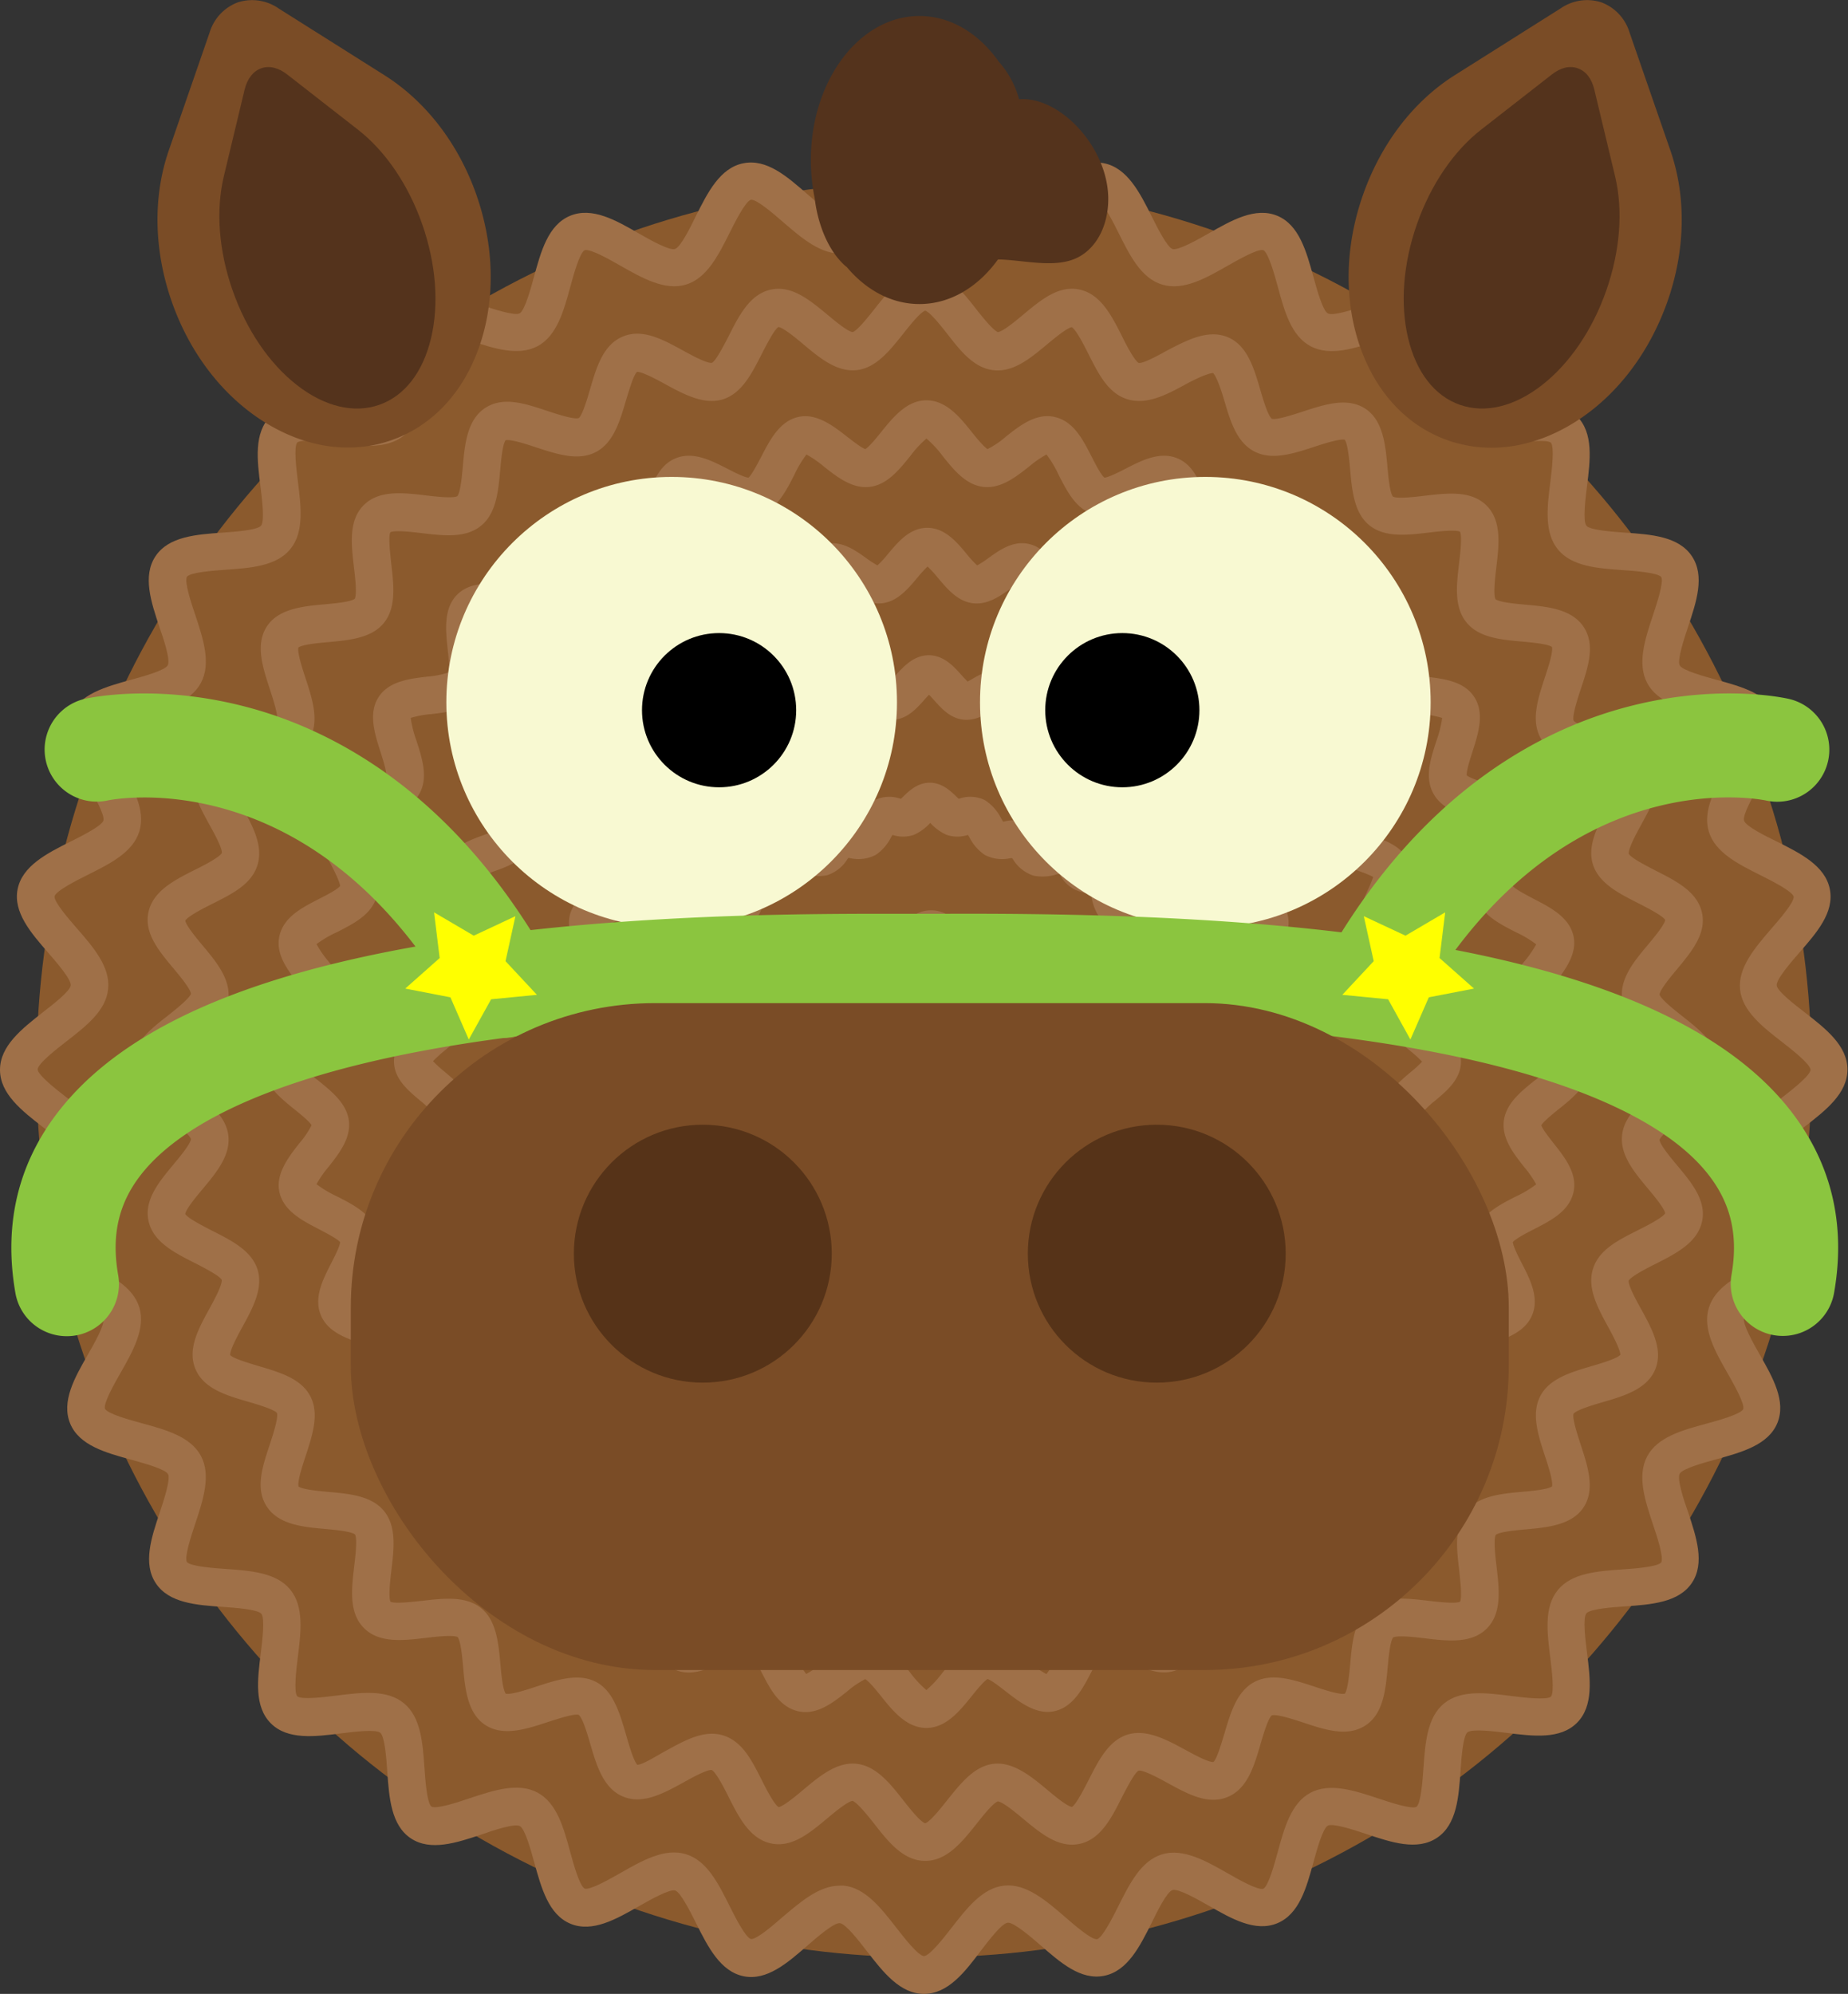 <svg xmlns="http://www.w3.org/2000/svg" viewBox="0 0 443.72 478.66"><rect x="0" y="0" width="443.72" height="478.66" fill="#333333" stroke="none"/><defs><style>.cls-1{fill:#8b5a2d;}.cls-2{fill:#9f7048;}.cls-3{fill:#f8f9d2;}.cls-4{fill:#8bc53f;}.cls-5{fill:#7a4c26;}.cls-6{fill:#563318;}.cls-7{fill:#54331c;}.cls-8{fill:#ff0;}</style></defs><title>Recurso 30</title><g id="Capa_2" data-name="Capa 2"><g id="Capa_1-2" data-name="Capa 1"><circle class="cls-1" cx="221.86" cy="256.79" r="213.1"/><path class="cls-2" d="M221.86,478.66c-5.76,0-9.82-5.23-13.75-10.3-1.76-2.27-5-6.51-6.44-6.68s-5.59,3.46-7.81,5.39c-4.78,4.16-9.72,8.47-15.28,7.36s-8.59-7-11.45-12.75c-1.29-2.59-3.7-7.41-5-7.84s-6.13,2.29-8.68,3.75c-5.52,3.15-11.22,6.4-16.47,4.23s-7-8.56-8.7-14.72c-.77-2.81-2.19-8-3.43-8.71s-6.44,1-9.22,2c-6,2-12.27,4.08-17,.92s-5.2-9.75-5.65-16.11c-.2-2.91-.58-8.34-1.67-9.23s-6.5-.22-9.4.15c-6.32.8-12.85,1.62-16.88-2.41s-3.21-10.56-2.41-16.88c.37-2.9,1-8.31.15-9.4s-6.32-1.47-9.23-1.67c-6.36-.44-12.93-.9-16.11-5.65s-1.09-11,.92-17c.93-2.78,2.65-8,2-9.22s-5.9-2.66-8.71-3.43C25.4,348.75,19,347,16.84,341.72s1.08-11,4.23-16.47c1.46-2.55,4.17-7.3,3.75-8.68s-5.25-3.75-7.84-5c-5.72-2.86-11.64-5.82-12.75-11.45s3.2-10.5,7.36-15.28c1.93-2.22,5.54-6.36,5.39-7.82s-4.41-4.68-6.68-6.44c-5.06-3.93-10.3-8-10.3-13.75S5.23,247,10.3,243c2.27-1.76,6.51-5,6.68-6.44s-3.46-5.59-5.39-7.82c-4.16-4.78-8.46-9.72-7.36-15.28s7-8.59,12.75-11.45c2.59-1.29,7.41-3.71,7.84-5s-2.29-6.13-3.75-8.68c-3.15-5.52-6.4-11.22-4.23-16.47s8.56-7,14.72-8.7c2.81-.77,8-2.19,8.71-3.43s-1-6.44-2-9.22c-2-6-4.09-12.27-.92-17s9.75-5.2,16.11-5.65c2.91-.2,8.34-.58,9.23-1.67s.22-6.5-.15-9.4c-.8-6.32-1.62-12.85,2.41-16.88s10.56-3.21,16.88-2.41c2.9.37,8.31,1,9.4.15s1.47-6.32,1.67-9.23c.44-6.36.9-12.93,5.65-16.11s11-1.09,17,.92c2.78.92,8,2.65,9.22,2s2.66-5.9,3.43-8.71c1.68-6.16,3.41-12.53,8.7-14.72s11,1.08,16.47,4.23c2.55,1.46,7.31,4.17,8.68,3.75s3.75-5.25,5-7.84c2.86-5.72,5.82-11.64,11.45-12.75s10.5,3.2,15.28,7.36c2.22,1.93,6.34,5.54,7.82,5.39s4.68-4.41,6.44-6.68c3.93-5.06,8-10.3,13.75-10.3s9.82,5.23,13.75,10.3c1.76,2.27,5,6.5,6.44,6.68s5.59-3.46,7.82-5.39c4.78-4.16,9.72-8.46,15.28-7.36s8.59,7,11.45,12.75c1.29,2.59,3.71,7.41,5,7.84s6.13-2.29,8.68-3.75c5.52-3.15,11.22-6.4,16.47-4.23s7,8.56,8.7,14.72c.77,2.81,2.19,8,3.43,8.71s6.44-1,9.22-2c6-2,12.28-4.08,17-.92s5.2,9.75,5.65,16.11c.2,2.91.58,8.33,1.67,9.23s6.5.22,9.4-.15c6.32-.8,12.85-1.62,16.88,2.41s3.21,10.56,2.41,16.88c-.37,2.9-1,8.31-.15,9.4s6.32,1.47,9.23,1.67c6.36.44,12.93.9,16.11,5.65s1.09,11-.92,17c-.93,2.78-2.65,8-2,9.22s5.9,2.66,8.71,3.43c6.16,1.68,12.53,3.42,14.72,8.7s-1.08,11-4.22,16.47c-1.46,2.55-4.17,7.3-3.75,8.68s5.25,3.75,7.84,5c5.72,2.86,11.64,5.82,12.75,11.45s-3.2,10.5-7.36,15.28c-1.93,2.22-5.54,6.36-5.39,7.82s4.41,4.68,6.68,6.44c5.06,3.93,10.3,8,10.3,13.75s-5.23,9.82-10.3,13.75c-2.27,1.76-6.5,5-6.68,6.44s3.46,5.59,5.39,7.82c4.16,4.78,8.46,9.72,7.36,15.28s-7,8.59-12.75,11.45c-2.59,1.29-7.41,3.71-7.84,5s2.29,6.13,3.75,8.68c3.15,5.52,6.4,11.22,4.23,16.47s-8.56,7-14.72,8.7c-2.81.77-8,2.19-8.71,3.43s1,6.44,2,9.22c2,6,4.08,12.27.92,17s-9.75,5.2-16.11,5.65c-2.91.2-8.34.58-9.23,1.67s-.22,6.5.15,9.4c.8,6.32,1.62,12.85-2.41,16.88s-10.56,3.21-16.88,2.41c-2.9-.37-8.31-1-9.4-.15s-1.47,6.32-1.67,9.23c-.44,6.36-.9,12.93-5.65,16.11s-11,1.09-17-.92c-2.78-.93-8-2.65-9.22-2s-2.66,5.9-3.43,8.71c-1.68,6.16-3.42,12.53-8.7,14.72s-11-1.08-16.47-4.22c-2.55-1.46-7.31-4.16-8.68-3.75s-3.75,5.25-5,7.84c-2.86,5.72-5.82,11.64-11.45,12.75s-10.5-3.2-15.28-7.36c-2.22-1.93-6.36-5.49-7.82-5.39s-4.68,4.41-6.44,6.68C231.68,473.42,227.62,478.66,221.86,478.66Zm-20.23-26c.3,0,.61,0,.91,0,5.22.51,9,5.39,12.68,10.12,1.7,2.19,5.23,6.74,6.64,6.81,1.41-.08,4.94-4.63,6.63-6.81,3.67-4.73,7.46-9.61,12.68-10.12s10,3.59,14.59,7.56c2.15,1.87,6.12,5.32,7.58,5.32h.06c1.34-.37,3.9-5.49,5.13-7.95,2.68-5.36,5.45-10.9,10.48-12.43s10.51,1.55,15.75,4.54c2.52,1.44,7.21,4.12,8.57,3.72,1.24-.64,2.73-6.13,3.45-8.77,1.58-5.79,3.21-11.79,7.86-14.27s10.59-.54,16.31,1.37c2.77.92,7.92,2.63,9.16,2,1.08-.88,1.48-6.54,1.67-9.25.42-6,.85-12.2,4.94-15.56S357,406.4,363,407.16c2.9.37,8.3,1,9.39.15.88-1.08.2-6.48-.16-9.38-.75-6-1.53-12.15,1.83-16.24s9.56-4.52,15.56-4.94c2.72-.19,8.38-.58,9.26-1.68.65-1.23-1.06-6.38-2-9.15-1.9-5.72-3.87-11.63-1.37-16.31s8.48-6.28,14.28-7.86c2.64-.72,8.13-2.22,8.78-3.47.39-1.33-2.29-6-3.73-8.55-3-5.24-6.09-10.67-4.54-15.75s7.07-7.8,12.43-10.48c2.46-1.23,7.58-3.79,7.95-5.15.1-1.38-3.43-5.44-5.32-7.62-4-4.57-8.08-9.29-7.56-14.6s5.39-9,10.12-12.68c2.19-1.7,6.73-5.22,6.81-6.64-.08-1.41-4.63-4.94-6.81-6.64-4.73-3.67-9.61-7.46-10.12-12.68s3.59-10,7.56-14.6c1.9-2.18,5.43-6.24,5.32-7.64-.37-1.34-5.49-3.9-7.95-5.13-5.36-2.68-10.9-5.45-12.43-10.48s1.55-10.51,4.54-15.75c1.44-2.52,4.12-7.22,3.72-8.57-.64-1.24-6.13-2.73-8.77-3.45C404,170.27,398,168.64,395.52,164s-.54-10.59,1.37-16.31c.92-2.77,2.63-7.92,2-9.16-.88-1.08-6.53-1.48-9.25-1.67-6-.42-12.2-.85-15.56-4.94s-2.58-10.27-1.83-16.24c.37-2.9,1-8.31.15-9.4-1.08-.88-6.48-.2-9.38.16-6,.75-12.15,1.53-16.24-1.83S342.23,95,341.81,89c-.19-2.72-.58-8.38-1.68-9.26-1.23-.65-6.38,1.06-9.15,2-5.72,1.9-11.63,3.87-16.31,1.37s-6.28-8.48-7.86-14.28c-.72-2.64-2.22-8.13-3.47-8.78-1.34-.38-6,2.29-8.55,3.73-5.24,3-10.66,6.08-15.75,4.54s-7.8-7.07-10.48-12.43c-1.23-2.46-3.79-7.58-5.15-7.95-1.33-.11-5.44,3.42-7.62,5.32-4.56,4-9.28,8.09-14.6,7.56s-9-5.39-12.68-10.12c-1.7-2.19-5.23-6.74-6.64-6.81-1.41.08-4.94,4.63-6.63,6.81-3.67,4.73-7.46,9.61-12.68,10.12s-10-3.59-14.6-7.56c-2.18-1.9-6.23-5.41-7.64-5.32-1.34.37-3.9,5.49-5.13,7.95-2.68,5.36-5.45,10.9-10.48,12.43s-10.51-1.55-15.75-4.54c-2.52-1.44-7.22-4.11-8.57-3.72-1.24.64-2.73,6.13-3.45,8.77-1.58,5.79-3.21,11.79-7.86,14.27s-10.59.54-16.31-1.37c-2.77-.92-7.92-2.63-9.16-2-1.08.88-1.48,6.53-1.67,9.25-.42,6-.85,12.2-4.94,15.56s-10.27,2.58-16.24,1.83c-2.9-.37-8.3-1-9.39-.15-.88,1.08-.2,6.48.16,9.38.75,6,1.53,12.15-1.83,16.24s-9.56,4.52-15.56,4.94c-2.72.19-8.38.58-9.26,1.68-.65,1.23,1.06,6.38,2,9.15,1.9,5.72,3.87,11.63,1.37,16.31s-8.48,6.28-14.27,7.86c-2.64.72-8.13,2.22-8.78,3.47-.39,1.33,2.29,6,3.73,8.55,3,5.24,6.08,10.67,4.54,15.75s-7.07,7.8-12.43,10.48c-2.46,1.23-7.58,3.79-7.95,5.15-.1,1.38,3.43,5.44,5.32,7.62,4,4.57,8.08,9.29,7.56,14.6s-5.4,9-10.12,12.68c-2.19,1.7-6.74,5.23-6.81,6.64.08,1.41,4.63,4.94,6.81,6.63,4.73,3.67,9.61,7.46,10.12,12.68s-3.59,10-7.56,14.59c-1.9,2.18-5.43,6.24-5.32,7.64.37,1.34,5.49,3.9,7.94,5.13,5.36,2.68,10.9,5.45,12.43,10.48s-1.55,10.51-4.54,15.75c-1.44,2.52-4.12,7.22-3.72,8.57.64,1.24,6.13,2.73,8.77,3.45,5.79,1.58,11.78,3.21,14.27,7.86s.54,10.59-1.37,16.31c-.92,2.77-2.63,7.92-2,9.16.88,1.08,6.53,1.48,9.25,1.67,6,.42,12.2.85,15.56,4.94s2.58,10.27,1.83,16.24c-.37,2.9-1,8.3-.15,9.39,1.08.89,6.48.2,9.38-.16,6-.75,12.15-1.53,16.24,1.83s4.52,9.56,4.94,15.56c.19,2.72.58,8.38,1.68,9.26,1.23.65,6.38-1.06,9.15-2,5.72-1.9,11.64-3.87,16.31-1.37s6.28,8.48,7.86,14.28c.72,2.64,2.22,8.13,3.47,8.78,1.33.38,6-2.29,8.55-3.73,5.24-3,10.67-6.09,15.75-4.54s7.8,7.07,10.49,12.43c1.23,2.46,3.79,7.58,5.15,7.95h.06c1.44,0,5.41-3.46,7.56-5.33C192.25,456.54,196.69,452.68,201.63,452.68Z"/><path class="cls-2" d="M222.15,446.73c-5.24,0-8.84-4.55-12.31-9-1.49-1.88-4-5-5.12-5.4-1.21.11-4.38,2.76-6.09,4.19-4.2,3.51-8.53,7.14-13.58,6s-7.63-6.23-10.14-11.2c-1-2.05-3-5.87-4-6.4-1.1-.18-4.83,1.87-6.84,3-4.79,2.62-9.75,5.33-14.47,3.37s-6.35-7.43-7.89-12.7c-.63-2.17-1.82-6.22-2.76-6.91-1.07-.36-5.18,1-7.38,1.71-5.26,1.73-10.69,3.51-15,.75s-4.91-8.72-5.37-13.95c-.2-2.19-.56-6.25-1.32-7.19-1.11-.57-5.28-.08-7.54.19-5.54.65-11.26,1.33-14.94-2.34s-3-9.4-2.34-14.94c.27-2.26.76-6.43.19-7.54-.94-.76-5-1.12-7.19-1.32-5.22-.47-11.14-1-14-5.38s-1-9.73.75-15c.72-2.21,2.07-6.32,1.68-7.46-.66-.87-4.7-2.06-6.87-2.69-5.27-1.54-10.72-3.13-12.7-7.89s.75-9.68,3.37-14.47c1.1-2,3.14-5.75,2.94-6.92-.51-1-4.32-2.92-6.37-4-5-2.51-10.1-5.1-11.2-10.14s2.53-9.38,6-13.57c1.43-1.71,4.08-4.88,4.19-6.09-.39-1.16-3.52-3.63-5.4-5.12-4.4-3.48-9-7.07-9-12.31s4.55-8.84,9-12.31c1.88-1.49,5-4,5.4-5.12-.11-1.21-2.76-4.38-4.19-6.09-3.51-4.2-7.14-8.53-6-13.58s6.23-7.63,11.2-10.13c2.05-1,5.87-3,6.4-4,.17-1.09-1.87-4.83-3-6.84-2.62-4.79-5.33-9.75-3.37-14.47s7.43-6.35,12.7-7.89c2.17-.63,6.22-1.82,6.91-2.76.36-1.06-1-5.17-1.71-7.38-1.72-5.25-3.51-10.69-.75-15s8.72-4.91,13.95-5.37c2.19-.2,6.24-.56,7.19-1.32.57-1.11.08-5.28-.19-7.54-.65-5.54-1.33-11.26,2.34-14.94h0c3.67-3.67,9.4-3,14.94-2.34,2.26.27,6.43.76,7.54.19.76-.94,1.12-5,1.32-7.19.47-5.22,1-11.14,5.38-14s9.73-1,15,.75c2.21.73,6.32,2.08,7.46,1.68.87-.66,2.06-4.7,2.69-6.87,1.54-5.27,3.13-10.72,7.89-12.7s9.68.75,14.47,3.37c2,1.1,5.76,3.15,6.92,2.94,1-.51,2.92-4.32,4-6.37,2.51-5,5.1-10.1,10.14-11.2s9.38,2.53,13.57,6c1.71,1.43,4.88,4.08,6.09,4.19,1.16-.39,3.63-3.52,5.12-5.4,3.48-4.4,7.07-9,12.31-9s8.84,4.55,12.31,9c1.48,1.88,4,5,5.12,5.4,1.21-.11,4.38-2.76,6.09-4.19,4.2-3.51,8.53-7.13,13.58-6s7.63,6.23,10.14,11.2c1,2.05,3,5.87,4,6.4,1.08.18,4.83-1.87,6.84-3C285,81.67,290,79,294.73,80.92s6.35,7.42,7.89,12.7c.63,2.17,1.82,6.22,2.76,6.91,1.06.36,5.17-1,7.38-1.71,5.26-1.72,10.69-3.51,15-.75s4.91,8.73,5.37,13.95c.2,2.19.56,6.25,1.32,7.19,1.11.57,5.28.08,7.54-.19,5.54-.66,11.26-1.33,14.94,2.34s3,9.4,2.34,14.94c-.27,2.26-.76,6.43-.19,7.54.94.76,5,1.12,7.19,1.32,5.22.47,11.14,1,14,5.38s1,9.73-.75,15c-.73,2.21-2.07,6.32-1.68,7.46.66.88,4.7,2.06,6.87,2.69,5.27,1.54,10.72,3.13,12.69,7.89s-.75,9.68-3.37,14.47c-1.1,2-3.14,5.75-2.94,6.92.51,1,4.32,2.92,6.37,4,5,2.51,10.1,5.1,11.2,10.14s-2.53,9.38-6,13.57c-1.43,1.71-4.08,4.88-4.19,6.09.39,1.16,3.52,3.63,5.4,5.12,4.4,3.48,9,7.07,9,12.31s-4.55,8.84-9,12.31c-1.88,1.49-5,4-5.4,5.12.11,1.21,2.76,4.38,4.19,6.09,3.51,4.2,7.14,8.54,6,13.58s-6.23,7.63-11.2,10.14c-2,1-5.87,3-6.4,4-.17,1.09,1.87,4.83,3,6.84,2.62,4.79,5.33,9.75,3.37,14.47s-7.42,6.35-12.7,7.89c-2.17.63-6.22,1.82-6.91,2.76-.36,1.07,1,5.18,1.71,7.38,1.72,5.25,3.51,10.69.75,15s-8.73,4.91-13.95,5.37c-2.19.2-6.25.56-7.19,1.32-.57,1.11-.08,5.28.19,7.54.65,5.54,1.33,11.26-2.34,14.94s-9.4,3-14.94,2.34c-2.26-.27-6.43-.76-7.54-.19-.76.94-1.12,5-1.32,7.19-.47,5.22-1,11.14-5.37,13.95s-9.73,1-15-.75c-2.21-.72-6.32-2.08-7.46-1.68-.87.66-2.06,4.7-2.69,6.87-1.54,5.27-3.13,10.72-7.89,12.7s-9.68-.75-14.47-3.37c-2-1.1-5.74-3.14-6.92-2.94-1,.51-2.92,4.32-4,6.37-2.51,5-5.1,10.1-10.14,11.2s-9.37-2.53-13.57-6c-1.71-1.43-4.88-4.08-6.09-4.19-1.16.39-3.64,3.52-5.12,5.4C231,442.18,227.39,446.73,222.15,446.73Zm-17.41-23.36a8.93,8.93,0,0,1,1,.06c4.66.54,8,4.73,11.16,8.77,1.42,1.79,4,5.1,5.25,5.51,1.22-.42,3.83-3.72,5.25-5.51,3.2-4,6.5-8.23,11.15-8.77s8.92,2.9,12.9,6.23c1.66,1.39,4.71,3.94,5.93,4.12,1-.58,2.94-4.38,4-6.44,2.35-4.65,4.78-9.46,9.28-10.9s9.35,1.12,13.94,3.63c1.94,1.06,5.5,3,6.74,2.93.87-.72,2-4.72,2.67-6.88,1.46-5,3-10.17,7.24-12.37s9.37-.49,14.35,1.14c2.13.7,6,2,7.31,1.7.74-1,1.09-5,1.29-7.16.46-5.14.94-10.46,4.68-13.43s9-2.31,14.2-1.7c2.23.26,6.32.75,7.5.21.53-1.18,0-5.27-.21-7.5-.61-5.15-1.24-10.48,1.69-14.19s8.3-4.23,13.44-4.69c2.16-.19,6.13-.55,7.16-1.29.28-1.27-1-5.18-1.7-7.3-1.64-5-3.32-10.13-1.14-14.36s7.36-5.77,12.36-7.23c2.13-.62,6-1.76,6.88-2.7,0-1.26-1.88-4.79-2.93-6.71-2.51-4.59-5.11-9.34-3.62-14s6.24-6.92,10.89-9.27c2-1,5.74-2.9,6.43-4-.22-1.24-2.74-4.25-4.12-5.9-3.33-4-6.77-8.1-6.23-12.89s4.73-8,8.77-11.16c1.79-1.42,5.1-4,5.51-5.25-.41-1.22-3.72-3.83-5.51-5.25-4-3.19-8.23-6.5-8.77-11.15-.54-4.8,2.9-8.92,6.23-12.9,1.39-1.66,3.94-4.71,4.12-5.93-.58-1-4.38-2.94-6.44-4-4.65-2.35-9.46-4.78-10.9-9.28s1.12-9.35,3.63-13.94c1.06-1.94,3-5.51,2.93-6.74-.72-.87-4.72-2-6.88-2.67-5-1.46-10.17-3-12.37-7.24s-.49-9.37,1.14-14.35c.7-2.13,2-6,1.7-7.31-1-.74-5-1.09-7.16-1.29-5.14-.46-10.46-.94-13.43-4.68s-2.31-9-1.7-14.2c.26-2.23.75-6.32.21-7.5-1.18-.53-5.27-.05-7.5.21-5.15.61-10.48,1.24-14.19-1.69s-4.23-8.3-4.69-13.44c-.19-2.16-.55-6.13-1.29-7.16-1.27-.27-5.18,1-7.31,1.7-5,1.63-10.13,3.32-14.36,1.14s-5.77-7.16-7.23-12.16c-.62-2.12-1.76-5.68-2.7-6.68h0c-1.3,0-4.76,1.69-6.66,2.73-4.59,2.51-9.34,5-14,3.53S263.7,89.61,261.35,85c-1-2-2.9-5.76-4-6.46-1.24.22-4.25,2.73-5.9,4.1-4,3.33-8.09,6.77-12.89,6.23s-8-4.73-11.16-8.78c-1.42-1.79-4-5.1-5.25-5.52-1.22.41-3.83,3.72-5.25,5.51-3.19,4-6.5,8.23-11.15,8.77-4.8.54-8.92-2.9-12.9-6.23-1.66-1.39-4.71-3.94-5.93-4.12-1,.58-2.94,4.38-4,6.44-2.35,4.65-4.78,9.46-9.28,10.9s-9.35-1.12-13.94-3.63c-1.94-1.06-5.51-3-6.74-2.93-.87.72-2,4.72-2.67,6.88-1.46,5-3,10.17-7.24,12.37s-9.37.49-14.35-1.14c-2.13-.7-6-2-7.31-1.7-.74,1-1.09,5-1.29,7.16-.46,5.14-.94,10.46-4.68,13.43s-9,2.31-14.2,1.7c-2.23-.26-6.32-.75-7.5-.21-.53,1.18,0,5.27.21,7.5.61,5.15,1.24,10.48-1.69,14.19s-8.3,4.23-13.44,4.69c-2.16.19-6.13.55-7.16,1.29-.28,1.27,1,5.18,1.7,7.3,1.63,5,3.32,10.13,1.14,14.36s-7.36,5.77-12.36,7.23c-2.12.62-6,1.76-6.88,2.7,0,1.26,1.88,4.79,2.93,6.71,2.51,4.59,5.11,9.34,3.63,14s-6.24,6.92-10.89,9.27c-2,1-5.74,2.9-6.43,4,.22,1.24,2.74,4.25,4.12,5.9,3.33,4,6.77,8.1,6.23,12.89s-4.73,8-8.77,11.16c-1.79,1.42-5.1,4-5.51,5.25.41,1.22,3.72,3.83,5.51,5.25,4,3.19,8.23,6.5,8.77,11.15.54,4.8-2.9,8.92-6.23,12.9-1.39,1.66-3.94,4.71-4.12,5.93.58,1,4.38,2.94,6.44,4,4.65,2.35,9.46,4.78,10.9,9.28S60.71,314,58.2,318.55c-1.06,1.94-3,5.51-2.93,6.74.72.87,4.72,2,6.88,2.67,5,1.46,10.17,3,12.37,7.24s.49,9.37-1.14,14.35c-.7,2.13-2,6-1.7,7.31,1,.74,5,1.09,7.16,1.29,5.14.46,10.46.94,13.43,4.67s2.31,9,1.7,14.2c-.26,2.23-.75,6.32-.21,7.5,1.18.53,5.27,0,7.5-.21,5.15-.61,10.48-1.24,14.19,1.69s4.23,8.3,4.69,13.44c.19,2.16.55,6.13,1.29,7.16,1.27.28,5.18-1,7.3-1.7,5-1.63,10.13-3.33,14.36-1.14s5.77,7.69,7.23,12.69c.62,2.13,1.76,6.21,2.7,7.21h0c1.3,0,4.76-2.22,6.66-3.25,4.59-2.51,9.34-5.27,14-3.79s6.92,6.16,9.27,10.81c1,2,2.9,5.69,4,6.39,1.24-.22,4.25-2.76,5.9-4.14C196.55,426.59,200.37,423.37,204.74,423.37Z"/><path class="cls-2" d="M222.43,414.81c-4.72,0-8-4-10.86-7.6-1.1-1.36-2.89-3.57-3.82-4.11a21.81,21.81,0,0,0-4.4,3c-3.44,2.72-7.35,5.8-11.87,4.67s-6.73-5.62-8.78-9.63c-.81-1.59-2.14-4.18-3-4.9-1,.08-3.55,1.36-5.08,2.15-3.87,2-8.26,4.23-12.44,2.49s-5.73-6.47-7.07-10.63c-.52-1.62-1.37-4.26-2-5.07-1.1-.07-3.91.82-5.62,1.37-4.26,1.37-9.08,2.92-12.94.59-4-2.42-4.6-7.38-5.12-11.76a22.05,22.05,0,0,0-1-5.15c-1-.29-3.92,0-5.68.2-4.53.48-9.67,1-13-2.28s-2.76-8.44-2.28-13c.19-1.76.49-4.63.2-5.68a22.11,22.11,0,0,0-5.15-1c-4.38-.52-9.34-1.11-11.76-5.12-2.33-3.85-.78-8.68.59-12.94.55-1.72,1.46-4.53,1.37-5.63-.8-.67-3.45-1.52-5.06-2-4.17-1.34-8.89-2.86-10.63-7.07s.51-8.57,2.49-12.45c.78-1.53,2.06-4,2.15-5.08-.72-.82-3.32-2.15-4.9-3-4-2.05-8.54-4.38-9.63-8.79s2-8.42,4.67-11.86a21.82,21.82,0,0,0,3-4.4c-.53-.93-2.75-2.73-4.11-3.82-3.56-2.88-7.6-6.15-7.6-10.86s4-8,7.6-10.86c1.36-1.1,3.57-2.89,4.11-3.82-.29-1-2-3.1-3-4.4-2.72-3.45-5.8-7.35-4.67-11.87s5.62-6.73,9.63-8.79c1.59-.81,4.18-2.14,4.9-3-.08-1-1.36-3.55-2.15-5.08-2-3.87-4.23-8.26-2.49-12.44s6.47-5.73,10.63-7.07c1.62-.52,4.26-1.37,5.07-2,.08-1.1-.82-3.91-1.37-5.62-1.37-4.26-2.92-9.08-.59-12.94,2.42-4,7.38-4.6,11.76-5.12a22.09,22.09,0,0,0,5.15-1c.3-1,0-3.92-.2-5.68-.48-4.53-1-9.67,2.28-13h0c3.31-3.31,8.44-2.76,13-2.28,1.76.19,4.63.5,5.68.2a22.07,22.07,0,0,0,1-5.15c.52-4.38,1.11-9.34,5.12-11.76,3.86-2.33,8.68-.78,12.94.59,1.72.55,4.53,1.44,5.63,1.37.67-.8,1.52-3.45,2-5.07,1.34-4.17,2.86-8.89,7.07-10.63s8.57.51,12.44,2.49c1.53.78,4,2.06,5.08,2.15.82-.72,2.15-3.31,3-4.9,2.05-4,4.38-8.54,8.79-9.63s8.42,2,11.86,4.67c1.3,1,3.42,2.69,4.4,3,.93-.53,2.73-2.75,3.82-4.11,2.88-3.56,6.15-7.6,10.86-7.6s8,4,10.86,7.6c1.1,1.36,2.89,3.57,3.82,4.11a21.82,21.82,0,0,0,4.4-3c3.45-2.72,7.34-5.79,11.87-4.67s6.73,5.62,8.78,9.63c.81,1.59,2.14,4.18,3,4.9,1-.08,3.55-1.36,5.08-2.15,3.87-2,8.26-4.23,12.45-2.49s5.73,6.47,7.07,10.63c.52,1.62,1.37,4.26,2,5.07,1.09.09,3.91-.82,5.62-1.37,4.26-1.37,9.08-2.92,12.94-.59s4.6,7.38,5.12,11.76a22,22,0,0,0,1,5.15c1,.29,3.92,0,5.68-.2,4.53-.48,9.67-1,13,2.28s2.76,8.45,2.28,13c-.19,1.76-.5,4.63-.2,5.68a22.14,22.14,0,0,0,5.15,1c4.38.52,9.34,1.11,11.76,5.12,2.33,3.85.78,8.68-.59,12.94-.55,1.72-1.46,4.53-1.37,5.63.8.67,3.45,1.52,5.07,2,4.17,1.34,8.89,2.86,10.63,7.07s-.51,8.57-2.49,12.44c-.78,1.53-2.06,4-2.15,5.08.72.82,3.32,2.15,4.9,3,4,2.05,8.54,4.38,9.63,8.79s-2,8.41-4.67,11.86a21.81,21.81,0,0,0-3,4.4c.53.93,2.75,2.73,4.11,3.82,3.56,2.88,7.6,6.15,7.6,10.86s-4,8-7.6,10.86c-1.36,1.1-3.57,2.89-4.11,3.82.29,1,2,3.1,3,4.4,2.72,3.45,5.8,7.35,4.67,11.87s-5.62,6.73-9.62,8.78c-1.59.81-4.18,2.15-4.9,3,.08,1,1.36,3.55,2.15,5.08,2,3.87,4.23,8.26,2.49,12.44s-6.47,5.73-10.63,7.07c-1.62.52-4.26,1.37-5.07,2-.08,1.1.82,3.91,1.37,5.62,1.37,4.26,2.92,9.08.59,12.94-2.41,4-7.38,4.6-11.76,5.12a22,22,0,0,0-5.15,1c-.29,1,0,3.92.2,5.68.48,4.53,1,9.67-2.28,13s-8.45,2.76-13,2.28c-1.76-.19-4.63-.49-5.68-.2a22,22,0,0,0-1,5.15c-.52,4.38-1.11,9.34-5.12,11.76-3.86,2.33-8.68.78-12.94-.59-1.72-.55-4.52-1.47-5.63-1.37-.67.8-1.52,3.45-2,5.06-1.34,4.16-2.86,8.89-7.07,10.63s-8.57-.51-12.45-2.49c-1.53-.78-4-2.06-5.08-2.15-.82.72-2.15,3.32-3,4.9-2.05,4-4.38,8.54-8.79,9.63s-8.42-2-11.86-4.67c-1.3-1-3.42-2.69-4.4-3-.93.53-2.73,2.75-3.82,4.11C230.41,410.77,227.15,414.81,222.43,414.81Zm-14.59-20.75a8.21,8.21,0,0,1,1.13.08c4.06.57,6.87,4,9.59,7.41a25,25,0,0,0,3.87,4.17,25,25,0,0,0,3.87-4.17c2.72-3.36,5.53-6.84,9.59-7.41,4.26-.59,7.95,2.31,11.2,4.87a24.93,24.93,0,0,0,4.16,2.88,26.28,26.28,0,0,0,2.91-4.87c2-3.93,4.09-8,8-9.34,4.12-1.42,8.37.76,12.13,2.68a24.4,24.4,0,0,0,4.87,2.1,24.18,24.18,0,0,0,2-5c1.29-4,2.74-8.53,6.63-10.42s8.14-.44,12.37.92a26.46,26.46,0,0,0,5.45,1.37,24.54,24.54,0,0,0,.92-5c.49-4.09,1-8.72,4.45-11.3s7.78-2,12.11-1.55a25.8,25.8,0,0,0,5.58.23,25.93,25.93,0,0,0-.23-5.58c-.46-4.33-.94-8.8,1.55-12.1s7.21-4,11.29-4.45a24.64,24.64,0,0,0,5-.92,26.45,26.45,0,0,0-1.37-5.45c-1.36-4.22-2.76-8.59-.92-12.36s6.43-5.34,10.43-6.62a24.2,24.2,0,0,0,5-2,24.46,24.46,0,0,0-2.1-4.87c-1.92-3.76-4.1-8-2.68-12.13,1.36-3.93,5.42-6,9.34-8a26.23,26.23,0,0,0,4.87-2.91,24.93,24.93,0,0,0-2.88-4.16c-2.56-3.25-5.47-6.93-4.87-11.2.57-4.06,4-6.87,7.41-9.59a25,25,0,0,0,4.16-3.86,25,25,0,0,0-4.16-3.86c-3.36-2.72-6.84-5.53-7.41-9.59-.59-4.26,2.31-7.95,4.87-11.2a24.91,24.91,0,0,0,2.88-4.16,26.21,26.21,0,0,0-4.87-2.91c-3.92-2-8-4.09-9.34-8-1.42-4.12.76-8.37,2.68-12.13a24.44,24.44,0,0,0,2.1-4.87,24.08,24.08,0,0,0-5-2c-4-1.29-8.53-2.74-10.43-6.62s-.44-8.14.92-12.37a26.46,26.46,0,0,0,1.37-5.45,24.65,24.65,0,0,0-5-.92c-4.09-.49-8.72-1-11.29-4.45s-2-7.78-1.55-12.11a25.91,25.91,0,0,0,.23-5.58,26,26,0,0,0-5.58.23c-4.33.46-8.8.94-12.11-1.55s-4-7.21-4.45-11.29a24.62,24.62,0,0,0-.92-5,26.46,26.46,0,0,0-5.45,1.37c-4.22,1.36-8.59,2.76-12.36.92s-5.34-6.43-6.62-10.43a24.17,24.17,0,0,0-2-5,24.39,24.39,0,0,0-4.87,2.1c-3.76,1.92-8,4.1-12.13,2.68-3.93-1.36-6-5.42-8-9.34a26.28,26.28,0,0,0-2.91-4.87,24.94,24.94,0,0,0-4.16,2.88c-3.25,2.56-6.94,5.47-11.2,4.87-4.06-.57-6.87-4-9.59-7.41a25,25,0,0,0-3.87-4.17,24.94,24.94,0,0,0-3.86,4.17c-2.72,3.36-5.53,6.84-9.59,7.41-4.26.6-7.95-2.31-11.2-4.87a24.91,24.91,0,0,0-4.16-2.88,26.31,26.31,0,0,0-2.91,4.87c-2,3.93-4.09,8-8,9.34-4.11,1.42-8.37-.76-12.13-2.68a24.38,24.38,0,0,0-4.87-2.1,24.16,24.16,0,0,0-2,5c-1.28,4-2.74,8.53-6.62,10.43s-8.14.44-12.37-.92a26.46,26.46,0,0,0-5.45-1.37,24.62,24.62,0,0,0-.92,5c-.49,4.09-1,8.72-4.45,11.29s-7.78,2-12.11,1.55a25.85,25.85,0,0,0-5.58-.23,25.9,25.9,0,0,0,.23,5.58c.46,4.33.94,8.8-1.55,12.1s-7.21,4-11.29,4.45a24.64,24.64,0,0,0-5,.92,26.51,26.51,0,0,0,1.37,5.45c1.36,4.22,2.76,8.59.92,12.36s-6.43,5.34-10.43,6.62a24.17,24.17,0,0,0-5,2,24.37,24.37,0,0,0,2.1,4.87c1.92,3.76,4.1,8,2.68,12.13-1.36,3.93-5.42,6-9.34,8A26.29,26.29,0,0,0,76,226.65a25,25,0,0,0,2.88,4.16c2.56,3.25,5.47,6.93,4.87,11.2-.57,4.06-4,6.87-7.41,9.59a25,25,0,0,0-4.17,3.87,25,25,0,0,0,4.17,3.87c3.36,2.72,6.84,5.53,7.41,9.59.59,4.26-2.31,7.95-4.87,11.2A24.92,24.92,0,0,0,76,284.28a26.23,26.23,0,0,0,4.87,2.91c3.93,2,8,4.09,9.34,8,1.42,4.12-.76,8.37-2.68,12.13a24.39,24.39,0,0,0-2.1,4.87,24.11,24.11,0,0,0,5,2c4,1.29,8.53,2.74,10.43,6.62s.44,8.14-.92,12.37a26.5,26.5,0,0,0-1.37,5.45,24.59,24.59,0,0,0,5,.92c4.09.49,8.72,1,11.29,4.45s2,7.78,1.55,12.11a25.89,25.89,0,0,0-.23,5.58,26.11,26.11,0,0,0,5.58-.23c4.33-.46,8.8-.94,12.1,1.55s4,7.21,4.45,11.29a24.62,24.62,0,0,0,.93,5,26.52,26.52,0,0,0,5.45-1.37c4.22-1.36,8.59-2.76,12.36-.92s5.34,6.43,6.62,10.42a24.19,24.19,0,0,0,2,5,24.35,24.35,0,0,0,4.87-2.1c3.76-1.92,8-4.1,12.13-2.68,3.94,1.36,6,5.42,8,9.34a26.28,26.28,0,0,0,2.91,4.87,25,25,0,0,0,4.16-2.88C200.74,396.68,204.06,394.06,207.85,394.06Z"/><path class="cls-2" d="M222.72,382.88c-4.18,0-7-3.31-9.4-6.23a26,26,0,0,0-2.56-2.79,23.44,23.44,0,0,0-2.74,1.78c-2.76,2-6.19,4.41-10.16,3.24-3.73-1.08-5.66-4.77-7.36-8a26.28,26.28,0,0,0-2-3.4,23.41,23.41,0,0,0-3.31,1.33c-3.16,1.45-6.74,3.09-10.34,1.59s-5.06-5.38-6.22-8.5a23.59,23.59,0,0,0-1.38-3.25,26,26,0,0,0-3.85,1c-3.49,1.08-7.44,2.31-10.82.45-3.65-2-4.35-6.16-4.91-9.51a23.64,23.64,0,0,0-.67-3.15,25.62,25.62,0,0,0-3.84.16c-3.78.34-8.06.72-11-2.22s-2.55-7.22-2.21-11a25.68,25.68,0,0,0,.16-3.83,23.73,23.73,0,0,0-3.15-.67c-3.35-.56-7.52-1.26-9.52-4.92-1.85-3.38-.63-7.33.46-10.81a26,26,0,0,0,1-3.86,23.67,23.67,0,0,0-3.25-1.38c-3.12-1.15-7-2.59-8.5-6.22s.15-7.18,1.6-10.34A23.22,23.22,0,0,0,110,289a26.1,26.1,0,0,0-3.4-2c-3.25-1.7-6.93-3.63-8-7.36-1.16-4,1.28-7.4,3.24-10.15a23.27,23.27,0,0,0,1.78-2.75,25.83,25.83,0,0,0-2.79-2.57c-2.92-2.45-6.23-5.23-6.23-9.4s3.31-7,6.23-9.41a25.83,25.83,0,0,0,2.79-2.56,23.28,23.28,0,0,0-1.78-2.74c-2-2.76-4.41-6.18-3.24-10.16,1.08-3.73,4.77-5.66,8-7.36a26.12,26.12,0,0,0,3.4-2,23.33,23.33,0,0,0-1.33-3.31c-1.45-3.16-3.09-6.74-1.6-10.34s5.39-5.06,8.5-6.22a23.69,23.69,0,0,0,3.25-1.38,26,26,0,0,0-1-3.86c-1.08-3.48-2.31-7.43-.45-10.82,2-3.65,6.16-4.35,9.51-4.91a23.74,23.74,0,0,0,3.15-.67,25.7,25.7,0,0,0-.16-3.84c-.34-3.78-.72-8.06,2.22-11s7.22-2.55,11-2.21a25.86,25.86,0,0,0,3.83.16,23.78,23.78,0,0,0,.67-3.15c.56-3.35,1.26-7.52,4.92-9.52,3.38-1.86,7.33-.63,10.81.46a26.1,26.1,0,0,0,3.86,1,23.64,23.64,0,0,0,1.38-3.25c1.15-3.12,2.59-7,6.22-8.5s7.18.15,10.34,1.6a23.28,23.28,0,0,0,3.31,1.33,26.36,26.36,0,0,0,2-3.4c1.7-3.25,3.63-6.93,7.36-8,4-1.16,7.4,1.28,10.15,3.24a23.26,23.26,0,0,0,2.75,1.78,25.89,25.89,0,0,0,2.56-2.79c2.45-2.92,5.23-6.23,9.4-6.23s7,3.31,9.41,6.23a25.92,25.92,0,0,0,2.56,2.79,23.26,23.26,0,0,0,2.74-1.78c2.76-2,6.18-4.41,10.16-3.24,3.73,1.08,5.66,4.77,7.36,8a26.34,26.34,0,0,0,2,3.41,23.49,23.49,0,0,0,3.31-1.33c3.16-1.45,6.74-3.09,10.34-1.6s5.06,5.38,6.22,8.5A23.7,23.7,0,0,0,278.2,151a26,26,0,0,0,3.85-1c3.49-1.08,7.44-2.31,10.82-.45,3.65,2,4.35,6.16,4.91,9.51a23.72,23.72,0,0,0,.67,3.15,25.22,25.22,0,0,0,3.84-.16c3.78-.34,8.06-.72,11,2.21s2.55,7.22,2.22,11a25.81,25.81,0,0,0-.16,3.84,23.75,23.75,0,0,0,3.15.67c3.35.56,7.52,1.26,9.52,4.92,1.85,3.38.63,7.33-.46,10.81a26.1,26.1,0,0,0-1,3.86,23.68,23.68,0,0,0,3.25,1.38c3.12,1.15,7,2.59,8.5,6.22s-.15,7.18-1.59,10.34a23.35,23.35,0,0,0-1.33,3.31,26.42,26.42,0,0,0,3.4,2c3.25,1.7,6.93,3.63,8,7.36,1.16,4-1.28,7.4-3.24,10.15a23.14,23.14,0,0,0-1.78,2.75,25.93,25.93,0,0,0,2.79,2.56c2.92,2.45,6.23,5.23,6.23,9.4s-3.31,7-6.23,9.41a26,26,0,0,0-2.79,2.56,23.28,23.28,0,0,0,1.78,2.74c2,2.75,4.41,6.18,3.24,10.16-1.08,3.73-4.77,5.66-8,7.36a26.27,26.27,0,0,0-3.41,2,23.29,23.29,0,0,0,1.33,3.31c1.45,3.16,3.09,6.74,1.6,10.34s-5.39,5.06-8.5,6.22a23.69,23.69,0,0,0-3.25,1.38,26.05,26.05,0,0,0,1,3.86c1.08,3.48,2.31,7.43.45,10.82-2,3.65-6.16,4.35-9.51,4.91a23.73,23.73,0,0,0-3.15.67,25.65,25.65,0,0,0,.16,3.84c.34,3.78.72,8.06-2.22,11s-7.22,2.55-11,2.21a26.05,26.05,0,0,0-3.83-.16,23.69,23.69,0,0,0-.67,3.15c-.56,3.35-1.26,7.52-4.92,9.52-3.38,1.85-7.33.63-10.81-.46a26,26,0,0,0-3.86-1,23.66,23.66,0,0,0-1.38,3.25c-1.15,3.12-2.59,7-6.22,8.5s-7.18-.15-10.34-1.6a23.38,23.38,0,0,0-3.31-1.33,26.2,26.2,0,0,0-2,3.4c-1.7,3.25-3.63,6.93-7.36,8-4,1.16-7.4-1.28-10.15-3.24a23.23,23.23,0,0,0-2.75-1.78,25.74,25.74,0,0,0-2.56,2.79C229.67,379.58,226.9,382.88,222.72,382.88Zm-11.77-18.13a7.6,7.6,0,0,1,1.32.12c3.42.6,5.82,3.47,7.95,6a28.81,28.81,0,0,0,2.51,2.75,28.9,28.9,0,0,0,2.51-2.75c2.12-2.53,4.53-5.4,7.95-6,3.72-.66,6.91,1.62,9.48,3.45a28.92,28.92,0,0,0,2.45,1.62,31,31,0,0,0,1.87-3.25c1.59-3,3.4-6.48,6.73-7.76,3.6-1.38,7.16.25,10.29,1.68a27,27,0,0,0,3.07,1.26,26.82,26.82,0,0,0,1.3-3.11c1.19-3.22,2.54-6.87,6-8.44,3.29-1.48,7-.31,10.32.71a31.14,31.14,0,0,0,3.59,1,28.6,28.6,0,0,0,.59-2.92c.52-3.1,1.17-7,4.25-9.09,2.87-2,6.62-1.66,9.93-1.37a30.34,30.34,0,0,0,3.63.18,30.34,30.34,0,0,0-.18-3.63c-.29-3.31-.63-7.06,1.37-9.93,2.14-3.08,6-3.73,9.09-4.25a28.09,28.09,0,0,0,2.92-.6,31.2,31.2,0,0,0-1-3.59c-1-3.29-2.19-7-.71-10.31,1.57-3.5,5.22-4.85,8.44-6a26.72,26.72,0,0,0,3.11-1.3,27,27,0,0,0-1.26-3.07c-1.44-3.14-3.06-6.69-1.68-10.29,1.28-3.33,4.72-5.14,7.76-6.73a31,31,0,0,0,3.25-1.87,28.62,28.62,0,0,0-1.63-2.45c-1.83-2.57-4.11-5.77-3.46-9.48.61-3.42,3.47-5.82,6-7.95a29,29,0,0,0,2.75-2.51,29,29,0,0,0-2.75-2.51c-2.53-2.12-5.4-4.53-6-7.95-.66-3.71,1.62-6.91,3.45-9.48a28.79,28.79,0,0,0,1.63-2.45,30.87,30.87,0,0,0-3.25-1.87c-3-1.59-6.48-3.4-7.76-6.73-1.38-3.6.25-7.16,1.68-10.29a27,27,0,0,0,1.26-3.07,26.7,26.7,0,0,0-3.11-1.3c-3.22-1.19-6.87-2.54-8.44-6-1.47-3.29-.31-7,.71-10.32a31.23,31.23,0,0,0,1-3.59,28.32,28.32,0,0,0-2.92-.59c-3.1-.52-7-1.17-9.09-4.25-2-2.87-1.66-6.62-1.37-9.93a30.22,30.22,0,0,0,.18-3.63,30.37,30.37,0,0,0-3.63.18c-3.31.29-7.06.63-9.93-1.37-3.08-2.14-3.73-6-4.25-9.09a28.3,28.3,0,0,0-.6-2.93,31,31,0,0,0-3.59,1c-3.29,1-7,2.19-10.31.71-3.5-1.57-4.85-5.22-6-8.44a26.65,26.65,0,0,0-1.3-3.11A27.1,27.1,0,0,0,264,149c-3.13,1.44-6.69,3.07-10.29,1.68-3.33-1.28-5.14-4.72-6.73-7.76a31.11,31.11,0,0,0-1.87-3.25,29,29,0,0,0-2.45,1.63c-2.57,1.83-5.76,4.12-9.48,3.45-3.42-.6-5.82-3.47-7.95-6a28.9,28.9,0,0,0-2.51-2.75,29,29,0,0,0-2.51,2.75c-2.12,2.53-4.53,5.4-7.95,6-3.71.66-6.91-1.62-9.48-3.45a28.8,28.8,0,0,0-2.45-1.62,30.8,30.8,0,0,0-1.87,3.25c-1.59,3-3.4,6.48-6.73,7.76-3.6,1.38-7.16-.25-10.29-1.68a27,27,0,0,0-3.07-1.26,26.51,26.51,0,0,0-1.3,3.11c-1.19,3.22-2.54,6.87-6,8.44-3.28,1.47-7,.31-10.32-.71a30.94,30.94,0,0,0-3.59-1,28.43,28.43,0,0,0-.6,2.92c-.52,3.1-1.17,7-4.25,9.09-2.87,2-6.62,1.66-9.93,1.37a30,30,0,0,0-3.63-.18,30.23,30.23,0,0,0,.18,3.63c.29,3.31.63,7.06-1.37,9.93-2.14,3.08-6,3.73-9.09,4.25a28,28,0,0,0-2.92.6,31,31,0,0,0,1,3.59c1,3.29,2.19,7,.71,10.31-1.57,3.5-5.22,4.85-8.44,6a26.49,26.49,0,0,0-3.11,1.3,27,27,0,0,0,1.26,3.07c1.44,3.14,3.06,6.69,1.68,10.29-1.28,3.33-4.72,5.14-7.76,6.73a31,31,0,0,0-3.26,1.87,29.09,29.09,0,0,0,1.63,2.45c1.83,2.57,4.11,5.76,3.46,9.48-.6,3.42-3.47,5.82-6,7.95a28.82,28.82,0,0,0-2.75,2.51,29.13,29.13,0,0,0,2.75,2.51c2.53,2.12,5.4,4.53,6,7.95.66,3.71-1.62,6.91-3.45,9.48a28.85,28.85,0,0,0-1.62,2.45,30.84,30.84,0,0,0,3.25,1.87c3,1.59,6.48,3.4,7.76,6.73,1.38,3.6-.25,7.16-1.68,10.29a27,27,0,0,0-1.26,3.07,26.82,26.82,0,0,0,3.11,1.3c3.22,1.19,6.87,2.54,8.44,6,1.47,3.28.31,7-.71,10.32a31.14,31.14,0,0,0-1,3.59,28.32,28.32,0,0,0,2.92.59c3.1.52,7,1.17,9.09,4.25,2,2.87,1.66,6.62,1.37,9.93a30.26,30.26,0,0,0-.18,3.63,30.77,30.77,0,0,0,3.63-.18c3.31-.3,7.06-.63,9.93,1.37,3.08,2.14,3.73,6,4.25,9.09a28.36,28.36,0,0,0,.6,2.92,31.14,31.14,0,0,0,3.59-1c3.29-1,7-2.19,10.31-.71,3.5,1.57,4.85,5.22,6,8.44a26.67,26.67,0,0,0,1.3,3.11,26.88,26.88,0,0,0,3.07-1.26c3.14-1.44,6.69-3.06,10.29-1.68,3.33,1.28,5.14,4.72,6.73,7.76a30.86,30.86,0,0,0,1.87,3.25,29.07,29.07,0,0,0,2.45-1.63C205,366.71,207.79,364.75,210.94,364.75Z"/><path class="cls-2" d="M223,351c-3.61,0-6-2.67-7.92-4.82-.41-.46-1-1.08-1.4-1.5-.38.2-.85.47-1.2.67-2,1.16-5,2.91-8.38,1.66-3-1.1-4.47-3.88-5.81-6.34-.32-.59-.76-1.4-1.12-1.94-.5.14-1.16.38-1.64.56-2.29.83-5.14,1.87-8.07.65s-4.24-4-5.27-6.22c-.22-.47-.51-1.09-.76-1.54-.65.13-1.56.4-2.18.58-2.67.78-5.69,1.66-8.53.36-3.27-1.5-4.18-4.88-4.78-7.11-.1-.38-.24-.89-.37-1.29-.61,0-1.46,0-2.08.07-2.87.17-6.43.37-9-2.16s-2.33-6.1-2.16-9c0-.62.09-1.47.07-2.08-.4-.13-.9-.26-1.29-.37-2.24-.6-5.63-1.5-7.12-4.78-1.3-2.83-.42-5.86.36-8.53.18-.62.45-1.53.58-2.18-.45-.25-1.08-.54-1.54-.76-2.23-1-5-2.32-6.22-5.27s-.18-5.78.65-8.07c.18-.49.41-1.14.56-1.64-.54-.35-1.34-.79-1.93-1.11-2.45-1.34-5.24-2.85-6.33-5.8-1.25-3.36.5-6.38,1.65-8.38.21-.36.48-.83.67-1.21-.42-.43-1-1-1.5-1.4-2.15-1.92-4.82-4.31-4.82-7.92s2.67-6,4.82-7.92c.46-.41,1.08-1,1.5-1.4-.19-.38-.46-.85-.67-1.2-1.16-2-2.9-5-1.66-8.38,1.1-3,3.88-4.47,6.34-5.81.59-.32,1.4-.76,1.94-1.12-.14-.5-.38-1.16-.56-1.64-.83-2.29-1.87-5.14-.65-8.07s4-4.24,6.22-5.27c.47-.22,1.09-.51,1.54-.75-.13-.65-.4-1.56-.58-2.18-.78-2.67-1.67-5.69-.36-8.53,1.5-3.27,4.88-4.18,7.11-4.78.38-.1.89-.24,1.29-.37,0-.61,0-1.46-.07-2.09-.17-2.87-.37-6.43,2.16-9h0c2.54-2.54,6.1-2.33,9-2.16.63,0,1.47.09,2.08.07.13-.4.26-.9.36-1.29.6-2.24,1.5-5.63,4.78-7.12,2.83-1.3,5.86-.42,8.53.37.62.18,1.53.45,2.18.58.25-.45.54-1.08.75-1.54,1-2.23,2.32-5,5.27-6.22s5.78-.18,8.07.65c.49.18,1.14.41,1.64.56.35-.54.79-1.34,1.11-1.93,1.34-2.45,2.85-5.24,5.8-6.33,3.36-1.25,6.38.5,8.38,1.65.36.21.82.48,1.21.67.43-.42,1-1,1.4-1.5C217,160,219.4,157.3,223,157.3s6,2.67,7.92,4.82c.41.46,1,1.08,1.4,1.5.38-.2.85-.47,1.2-.67,2-1.16,5-2.9,8.38-1.66,3,1.1,4.47,3.88,5.81,6.34.32.59.76,1.4,1.12,1.94.5-.14,1.16-.38,1.65-.56,2.29-.83,5.15-1.87,8.07-.65s4.24,4,5.27,6.22c.22.46.51,1.09.76,1.54.65-.13,1.56-.4,2.18-.58,2.67-.78,5.69-1.66,8.53-.36,3.27,1.5,4.18,4.88,4.78,7.11.1.38.24.89.37,1.29.61,0,1.46,0,2.08-.07,2.87-.16,6.43-.37,9,2.16s2.33,6.1,2.16,9c0,.63-.08,1.47-.07,2.08.4.13.9.26,1.29.37,2.24.6,5.63,1.5,7.12,4.78,1.3,2.83.42,5.86-.36,8.53-.18.62-.45,1.53-.58,2.18.45.25,1.07.54,1.54.75,2.23,1,5,2.32,6.22,5.27s.18,5.78-.65,8.07c-.18.49-.41,1.14-.56,1.64.54.35,1.34.79,1.93,1.11,2.45,1.34,5.24,2.85,6.33,5.8,1.25,3.36-.5,6.38-1.65,8.38-.21.36-.48.83-.67,1.21.42.43,1,1,1.5,1.4,2.15,1.92,4.82,4.31,4.82,7.92s-2.67,6-4.82,7.92c-.46.41-1.08,1-1.5,1.4.2.38.46.85.67,1.2,1.16,2,2.9,5,1.66,8.38-1.1,3-3.88,4.47-6.34,5.81-.59.32-1.4.76-1.93,1.12.14.5.38,1.16.56,1.64.83,2.29,1.87,5.14.65,8.07s-4,4.24-6.22,5.27c-.46.22-1.09.51-1.54.75.13.65.4,1.56.58,2.18.78,2.67,1.66,5.69.36,8.53-1.5,3.27-4.88,4.18-7.11,4.78-.38.1-.89.24-1.29.37,0,.61,0,1.46.07,2.08.17,2.87.37,6.43-2.16,9s-6.1,2.33-9,2.16c-.62,0-1.47-.09-2.08-.07-.13.4-.26.9-.36,1.29-.6,2.24-1.5,5.63-4.78,7.12-2.83,1.31-5.86.42-8.53-.36-.62-.18-1.53-.45-2.18-.58-.25.45-.54,1.07-.75,1.54-1,2.23-2.32,5-5.27,6.22s-5.78.18-8.07-.65c-.49-.18-1.14-.41-1.64-.56-.35.54-.79,1.34-1.11,1.93-1.34,2.45-2.85,5.24-5.8,6.33-3.35,1.25-6.38-.5-8.38-1.65-.36-.21-.82-.48-1.21-.67-.43.42-1,1-1.4,1.5C229,348.29,226.61,351,223,351Zm-9-15.54a7.06,7.06,0,0,1,1.66.2c2.67.64,4.51,2.7,6.14,4.52.33.37.8.89,1.21,1.31.41-.42.88-.94,1.21-1.31,1.63-1.82,3.47-3.87,6.14-4.52,3.09-.75,5.74.78,7.68,1.9l.84.47c.33-.53.69-1.19.95-1.67,1.26-2.3,2.68-4.91,5.33-6.1,3-1.37,6.14-.24,8.4.58.42.15,1,.35,1.43.49.23-.43.48-1,.68-1.39,1-2.17,2.39-5.14,5.48-6.33,2.74-1.05,5.61-.21,8.14.53.51.15,1.23.36,1.83.5.09-.32.19-.67.26-.95.58-2.15,1.36-5.1,4.08-6.75,2.36-1.43,5.13-1.27,7.58-1.13.48,0,1.13.07,1.7.07,0-.57,0-1.22-.07-1.7-.14-2.45-.3-5.22,1.13-7.58,1.64-2.71,4.59-3.5,6.74-4.08l1-.26c-.14-.6-.35-1.31-.5-1.82-.74-2.53-1.58-5.41-.53-8.14,1.19-3.09,4.16-4.47,6.33-5.48.42-.19,1-.45,1.39-.68-.14-.46-.34-1-.49-1.43-.82-2.26-1.94-5.36-.58-8.4,1.19-2.65,3.8-4.08,6.11-5.33.47-.26,1.14-.62,1.67-.95l-.47-.83c-1.12-1.94-2.65-4.59-1.91-7.68.64-2.67,2.7-4.51,4.52-6.14.37-.33.89-.8,1.31-1.21-.42-.41-.94-.88-1.31-1.21-1.82-1.63-3.88-3.47-4.52-6.14-.75-3.09.78-5.74,1.9-7.68.14-.25.32-.55.47-.84-.53-.33-1.19-.69-1.67-.95-2.3-1.26-4.91-2.68-6.1-5.33-1.37-3-.24-6.14.58-8.4.15-.42.35-1,.49-1.43-.43-.23-1-.48-1.39-.68-2.17-1-5.14-2.39-6.33-5.48-1.05-2.74-.21-5.61.53-8.15.15-.51.36-1.22.5-1.83l-.95-.26c-2.15-.58-5.1-1.36-6.75-4.08-1.43-2.36-1.27-5.14-1.13-7.58,0-.48.07-1.13.07-1.7-.57,0-1.22,0-1.7.07-2.45.14-5.22.3-7.58-1.13-2.71-1.64-3.51-4.59-4.08-6.74-.08-.28-.17-.63-.26-1-.6.14-1.31.35-1.82.5-2.53.74-5.41,1.58-8.14.53-3.09-1.19-4.47-4.16-5.48-6.33-.19-.42-.45-1-.68-1.39-.46.14-1,.34-1.43.49-2.26.82-5.36,1.94-8.4.58-2.65-1.19-4.08-3.8-5.33-6.11-.26-.47-.62-1.14-.95-1.67l-.83.47c-1.93,1.12-4.59,2.65-7.68,1.91-2.67-.64-4.51-2.7-6.14-4.52-.33-.37-.8-.89-1.21-1.31-.41.42-.88.94-1.21,1.31-1.63,1.82-3.47,3.88-6.14,4.52-3.09.75-5.74-.78-7.68-1.9l-.84-.47c-.33.53-.69,1.19-.95,1.67-1.25,2.3-2.68,4.91-5.33,6.1-3,1.36-6.14.24-8.4-.58-.42-.15-1-.35-1.43-.49-.23.43-.48,1-.68,1.39-1,2.17-2.39,5.14-5.48,6.33-2.74,1.05-5.61.21-8.14-.53-.51-.15-1.23-.36-1.83-.5-.09.32-.19.67-.26.95-.58,2.15-1.36,5.1-4.08,6.75-2.36,1.43-5.13,1.27-7.58,1.13-.48,0-1.13-.07-1.7-.07,0,.57,0,1.22.07,1.7.14,2.45.3,5.22-1.13,7.58-1.64,2.71-4.59,3.51-6.74,4.08l-1,.26c.14.6.35,1.31.5,1.82.74,2.53,1.58,5.4.53,8.14-1.19,3.09-4.16,4.47-6.33,5.48-.42.19-1,.45-1.39.68.14.46.34,1,.49,1.43.82,2.26,1.94,5.36.58,8.4-1.19,2.65-3.8,4.08-6.11,5.33-.47.26-1.14.62-1.67.95l.47.83c1.12,1.93,2.65,4.59,1.91,7.68-.64,2.67-2.7,4.51-4.52,6.14-.37.33-.89.8-1.31,1.21.42.41.94.88,1.31,1.21,1.82,1.63,3.88,3.47,4.52,6.14.75,3.09-.78,5.74-1.9,7.68-.14.25-.32.55-.47.84.53.33,1.19.69,1.67.95,2.3,1.26,4.91,2.68,6.1,5.33,1.37,3,.24,6.14-.58,8.4-.15.42-.35,1-.49,1.43.43.23,1,.48,1.39.68,2.17,1,5.15,2.39,6.33,5.48,1.05,2.74.21,5.61-.53,8.14-.15.51-.36,1.22-.5,1.83l.95.26c2.15.58,5.1,1.36,6.75,4.08,1.43,2.36,1.27,5.13,1.13,7.58,0,.48-.07,1.13-.07,1.7.57,0,1.22,0,1.7-.07,2.45-.14,5.22-.3,7.58,1.13,2.71,1.64,3.51,4.59,4.08,6.74.08.28.17.63.26,1,.6-.14,1.31-.35,1.82-.5,2.53-.74,5.41-1.58,8.14-.53,3.09,1.19,4.47,4.16,5.48,6.33.19.42.45,1,.68,1.39.46-.14,1-.34,1.43-.49,2.26-.82,5.36-1.94,8.4-.58,2.65,1.19,4.08,3.8,5.33,6.11.26.47.62,1.13.95,1.67l.83-.47A12.19,12.19,0,0,1,214,335.42Z"/><path class="cls-2" d="M223.29,319c-3,0-5-2-6.36-3.31l-.56-.54-.1,0a8,8,0,0,1-6.2-.33,10.94,10.94,0,0,1-3.92-4.4l-.46-.77-.37.05a8.11,8.11,0,0,1-9.17-3.84l-.22-.29-.87.21a10.9,10.9,0,0,1-5.83.33A8,8,0,0,1,184.6,302l0-.07h-.8c-1.89,0-4.75,0-6.84-2.13s-2.11-4.94-2.13-6.83c0-.23,0-.53,0-.79l-.06,0a8,8,0,0,1-4.15-4.62,10.9,10.9,0,0,1,.33-5.84c.07-.26.15-.58.21-.88l-.29-.22a8.11,8.11,0,0,1-3.84-9.17l.05-.37-.76-.46a10.94,10.94,0,0,1-4.4-3.91,8,8,0,0,1-.34-6.2l0-.11-.54-.57c-1.32-1.36-3.31-3.4-3.31-6.36s2-5,3.31-6.36l.54-.56,0-.1a8,8,0,0,1,.32-6.2,10.94,10.94,0,0,1,4.41-3.92l.77-.46-.05-.37a8.11,8.11,0,0,1,3.84-9.17l.29-.22c-.07-.29-.15-.62-.21-.87a10.89,10.89,0,0,1-.33-5.83,8,8,0,0,1,4.14-4.62l.07,0c0-.27,0-.56,0-.8,0-1.89,0-4.75,2.13-6.83h0C179,205,181.87,205,183.76,205h.79l0-.06a8,8,0,0,1,4.62-4.15,10.92,10.92,0,0,1,5.84.33l.88.21.22-.29a8.11,8.11,0,0,1,9.17-3.84l.37.05.46-.76a10.93,10.93,0,0,1,3.91-4.4,8,8,0,0,1,6.19-.34l.11,0,.57-.54c1.36-1.32,3.4-3.31,6.36-3.31s5,2,6.36,3.31l.56.54.1,0a8,8,0,0,1,6.2.33,11,11,0,0,1,3.92,4.4l.46.77.37-.05a8.11,8.11,0,0,1,9.17,3.84l.22.29.87-.21a10.9,10.9,0,0,1,5.83-.33,8,8,0,0,1,4.63,4.14l0,.07h.8c1.89,0,4.75,0,6.83,2.13s2.11,4.94,2.13,6.84c0,.23,0,.53,0,.79l.06,0a8,8,0,0,1,4.15,4.62,10.9,10.9,0,0,1-.33,5.84c-.07.26-.15.58-.21.88l.29.22a8.11,8.11,0,0,1,3.83,9.17l-.05.37.76.46a10.94,10.94,0,0,1,4.4,3.91,8,8,0,0,1,.34,6.19l0,.11.54.57c1.32,1.36,3.31,3.41,3.31,6.36s-2,5-3.31,6.36l-.54.56,0,.1a8,8,0,0,1-.33,6.2,11,11,0,0,1-4.4,3.92l-.77.46.05.37a8.11,8.11,0,0,1-3.84,9.17l-.29.22c.07.29.15.62.21.87a10.88,10.88,0,0,1,.33,5.83,8,8,0,0,1-4.14,4.63l-.07,0c0,.27,0,.56,0,.8,0,1.89,0,4.75-2.13,6.83s-4.94,2.11-6.84,2.13H262l0,.06a8,8,0,0,1-4.62,4.15,10.93,10.93,0,0,1-5.84-.33l-.88-.21-.22.29a8.11,8.11,0,0,1-9.17,3.84l-.37-.05-.46.76a10.94,10.94,0,0,1-3.91,4.4,8,8,0,0,1-6.2.34l-.11,0-.57.54C228.29,317,226.24,319,223.29,319Zm-6.41-13a6.81,6.81,0,0,1,2.44.44,11.59,11.59,0,0,1,3.88,2.79l.09.09.09-.09a11.6,11.6,0,0,1,3.88-2.79,8.14,8.14,0,0,1,5.1,0l.33-.55a11.18,11.18,0,0,1,3.67-4.24,9,9,0,0,1,6.22-.78l.37.05.24-.32a9,9,0,0,1,4.9-3.85,11.22,11.22,0,0,1,5.66.38l.6.15a7.59,7.59,0,0,1,3.65-3.23c1.63-.72,3.36-.41,4.75-.41h-.87v-.74a12.6,12.6,0,0,1,1.21-4.74,8.43,8.43,0,0,1,3.8-3.66c-.05-.21,0-.42,0-.6a11.21,11.21,0,0,1-.32-5.65,9,9,0,0,1,3.88-4.9l.33-.24c0-.13,0-.26,0-.37a9,9,0,0,1,.79-6.22,11.19,11.19,0,0,1,4.25-3.68l.54-.33a8.11,8.11,0,0,1,0-5.09,11.6,11.6,0,0,1,2.79-3.88l.09-.09-.09-.09a11.59,11.59,0,0,1-2.79-3.88,8.14,8.14,0,0,1,0-5.1l-.55-.33a11.17,11.17,0,0,1-4.24-3.67,9,9,0,0,1-.78-6.22l.05-.37-.32-.24a9,9,0,0,1-3.85-4.9A11.18,11.18,0,0,1,267,223l.15-.6c-1.1-.64-3.16-1.67-4-3.65a12.59,12.59,0,0,1-1.21-4.74v.63h.87a12.25,12.25,0,0,1-4.74-1.09,8.33,8.33,0,0,1-3.66-3.74c-.21.05-.42,0-.6.06a11.18,11.18,0,0,1-5.65.34,9,9,0,0,1-4.9-3.87l-.24-.33-.37,0a9,9,0,0,1-6.22-.79,11.2,11.2,0,0,1-3.68-4.25l-.33-.54a8.1,8.1,0,0,1-5.09,0,11.63,11.63,0,0,1-3.88-2.79l-.09-.09-.09.09a11.59,11.59,0,0,1-3.88,2.79,8.14,8.14,0,0,1-5.1,0l-.33.55a11.16,11.16,0,0,1-3.67,4.24,9,9,0,0,1-6.22.78l-.37-.05-.24.32a9,9,0,0,1-4.9,3.85,11.19,11.19,0,0,1-5.66-.38l-.6-.15c-.64,1.1-1.67,3-3.65,3.91a12.26,12.26,0,0,1-4.74,1.09h-1V214c0,1.39.44,3.11-.28,4.74a7.77,7.77,0,0,1-3.34,3.66c.05.21.22.42.27.6a11.14,11.14,0,0,1,.44,5.65,8.94,8.94,0,0,1-3.82,4.9l-.31.24c0,.13,0,.26.06.37a9,9,0,0,1-.78,6.22,11.19,11.19,0,0,1-4.25,3.68l-.54.33a8.11,8.11,0,0,1,0,5.09,11.61,11.61,0,0,1-2.79,3.88l-.09.09.09.09a11.61,11.61,0,0,1,2.79,3.88,8.14,8.14,0,0,1,0,5.1l.55.33a11.16,11.16,0,0,1,4.24,3.67,9,9,0,0,1,.78,6.22l-.05.37.32.24a9,9,0,0,1,3.85,4.9,11.19,11.19,0,0,1-.38,5.66l-.15.6a7.45,7.45,0,0,1,3.11,3.65c.72,1.63.29,3.36.29,4.75v.74h1c1.39,0,3.11-.32,4.74.4a7.85,7.85,0,0,1,3.66,3.4c.21-.05.42-.19.6-.24a11.16,11.16,0,0,1,5.65-.42,9,9,0,0,1,4.9,3.83l.24.31.37-.06a9,9,0,0,1,6.22.78,11.19,11.19,0,0,1,3.68,4.25l.33.54A10.26,10.26,0,0,1,216.87,306Z"/><path class="cls-2" d="M223.57,287.11c-4.25,0-6.9-3.38-8.84-5.85a16.15,16.15,0,0,0-2-2.3,15.8,15.8,0,0,0-3.24.18c-3.06.35-7.25.83-10.16-2.08s-2.43-7.1-2.08-10.16a16,16,0,0,0,.18-3.24,16.22,16.22,0,0,0-2.3-2c-2.47-1.94-5.85-4.59-5.85-8.84s3.38-6.9,5.85-8.84a16.24,16.24,0,0,0,2.3-2,16,16,0,0,0-.18-3.24c-.35-3.06-.83-7.25,2.08-10.16s7.1-2.43,10.16-2.08a15.79,15.79,0,0,0,3.24.18,16.21,16.21,0,0,0,2-2.3c1.94-2.47,4.59-5.85,8.84-5.85s6.9,3.38,8.84,5.85a16.1,16.1,0,0,0,2,2.3,16.08,16.08,0,0,0,3.24-.18c3.06-.35,7.25-.83,10.16,2.08s2.43,7.1,2.08,10.16a15.94,15.94,0,0,0-.18,3.24,16.17,16.17,0,0,0,2.3,2c2.47,1.94,5.85,4.59,5.85,8.84s-3.38,6.9-5.85,8.84a16.21,16.21,0,0,0-2.3,2,15.93,15.93,0,0,0,.18,3.24c.35,3.06.83,7.25-2.08,10.16s-7.1,2.43-10.16,2.08a15.93,15.93,0,0,0-3.24-.18,16.11,16.11,0,0,0-2,2.3C230.48,283.73,227.82,287.11,223.57,287.11Zm-11.49-17.19a10.6,10.6,0,0,1,4.1.72c2.46,1,4.14,3.16,5.63,5.06a26.55,26.55,0,0,0,1.76,2.09,26.36,26.36,0,0,0,1.76-2.09c1.48-1.89,3.17-4,5.63-5.05s5.3-.73,7.74-.45c.71.08,1.74.2,2.49.22,0-.75-.14-1.78-.22-2.49-.28-2.44-.6-5.21.45-7.74s3.16-4.14,5.05-5.63a26.41,26.41,0,0,0,2.09-1.76,26.45,26.45,0,0,0-2.09-1.76c-1.89-1.49-4-3.17-5.06-5.63s-.73-5.3-.45-7.74c.08-.71.2-1.74.22-2.49-.75,0-1.78.14-2.49.22-2.44.28-5.21.6-7.74-.45s-4.14-3.16-5.63-5.05a26.72,26.72,0,0,0-1.76-2.09,26.65,26.65,0,0,0-1.76,2.09c-1.49,1.89-3.17,4-5.63,5.05s-5.3.73-7.74.45c-.71-.08-1.74-.2-2.49-.22,0,.75.14,1.78.22,2.49.28,2.44.6,5.21-.45,7.74s-3.16,4.14-5.05,5.63a26.78,26.78,0,0,0-2.09,1.76,26.73,26.73,0,0,0,2.09,1.76c1.89,1.49,4,3.17,5.06,5.63s.73,5.3.45,7.74c-.08.71-.2,1.74-.22,2.49.75,0,1.78-.14,2.49-.22A31.75,31.75,0,0,1,212.08,269.93Z"/><circle class="cls-3" cx="161.27" cy="168.59" r="54.1"/><circle cx="172.66" cy="170.49" r="18.51"/><circle class="cls-3" cx="289.41" cy="168.59" r="54.1"/><circle cx="269.48" cy="170.49" r="18.51"/><path class="cls-4" d="M16,320.77a12.5,12.5,0,0,1-12.29-10.3C.68,293.24,4.64,277.95,15.52,265c17.27-20.55,50.95-33.84,103-40.64,39.72-5.19,79.51-5,98.63-5l5.21,0h5.11c69.62-.24,166.21,4.2,201,45.47,10.92,13,14.93,28.27,11.91,45.53a12.5,12.5,0,0,1-24.63-4.31c1.73-9.9-.3-17.88-6.4-25.11-8.85-10.5-31.06-24.54-86.56-31.83-37.85-5-76.63-4.83-95.27-4.77H222l-5,0c-18.58-.08-57.23-.23-95.29,4.74-55.91,7.31-78.2,21.4-87.06,31.93-6.05,7.2-8,15.14-6.29,25A12.51,12.51,0,0,1,16,320.77Z"/><path class="cls-4" d="M120.84,249.17a12.5,12.5,0,0,1-10.9-6.36c-34.43-61.09-83.65-50.75-84.15-50.64a12.5,12.5,0,0,1-5.52-24.38c1.81-.41,18.31-3.82,40.23,2.28,20.09,5.59,48.75,20.62,71.21,60.46a12.5,12.5,0,0,1-10.88,18.64Z"/><path class="cls-4" d="M329,249.17a12.5,12.5,0,0,1-10.88-18.64c22.46-39.84,51.12-54.87,71.21-60.46,21.93-6.11,38.42-2.69,40.23-2.28a12.5,12.5,0,0,1-5.44,24.4c-2.24-.47-50.27-9.62-84.22,50.62A12.5,12.5,0,0,1,329,249.17Z"/><rect class="cls-5" x="84.23" y="240.81" width="278.04" height="160.1" rx="73.05" ry="73.05"/><circle class="cls-6" cx="168.75" cy="300.96" r="30.96"/><circle class="cls-6" cx="277.75" cy="300.96" r="30.96"/><path class="cls-5" d="M57.09.57a11.18,11.18,0,0,0-6.75,7.21L40.53,36.11c-3.85,11.12-3.6,24,.72,36.33S53.43,95,63.38,101.25,84.2,109.1,94,105.67s17.26-11.44,21.11-22.56h0c3.85-11.12,3.6-24-.72-36.33S102.18,24.25,92.22,18L66.86,2A11.18,11.18,0,0,0,57.09.57Z"/><path class="cls-7" d="M62.73,16.39c-1.94.68-3.35,2.5-4,5.12l-5,20.87c-1.95,8.19-1.19,17.91,2.13,27.37s8.8,17.52,15.44,22.7S85,99.31,91.07,97.18s10.48-7.81,12.43-16h0c1.95-8.19,1.19-17.91-2.13-27.37s-8.8-17.52-15.44-22.7L69,17.91C66.91,16.25,64.67,15.71,62.73,16.39Z"/><path class="cls-5" d="M374.74,2,349.38,18c-10,6.28-17.81,16.51-22.13,28.82s-4.57,25.21-.72,36.33h0c3.85,11.12,11.35,19.13,21.11,22.56s20.62,1.85,30.58-4.42S396,84.74,400.35,72.43s4.57-25.21.72-36.33L391.26,7.77A11.18,11.18,0,0,0,384.52.57,11.18,11.18,0,0,0,374.74,2Z"/><path class="cls-7" d="M372.57,17.91,355.66,31.1c-6.64,5.18-12.12,13.24-15.44,22.7S336.15,73,338.1,81.18h0c1.95,8.19,6.36,13.88,12.43,16s13.07.45,19.71-4.73,12.12-13.24,15.44-22.7,4.07-19.18,2.13-27.37l-5-20.87c-.62-2.62-2-4.43-4-5.12S374.69,16.25,372.57,17.91Z"/><polygon class="cls-8" points="347 219.02 345.65 229.99 353.92 237.32 343.07 239.42 338.65 249.55 333.3 239.89 322.3 238.82 329.84 230.74 327.46 219.94 337.47 224.62 347 219.02"/><polygon class="cls-8" points="104.22 219.02 105.57 229.99 97.3 237.32 108.15 239.42 112.56 249.55 117.92 239.89 128.92 238.82 121.38 230.74 123.76 219.94 113.75 224.62 104.22 219.02"/><path class="cls-7" d="M244.7,23.84a22.32,22.32,0,0,0-4.86-9c-4.76-6.77-11.54-11-19.07-11-14.4,0-26.08,15.48-26.08,34.58a45.28,45.28,0,0,0,.92,9.12c.64,5.57,2.88,12.24,7.23,16.18.16.15.32.27.49.4,4.62,5.51,10.73,8.87,17.44,8.87,7.41,0,14.1-4.11,18.85-10.7h.45c6.57.22,14.25,2.43,19.62-1,3.91-2.46,6.34-7.44,6.41-13.25C266.27,35.52,254.46,23,244.7,23.84Z"/></g></g></svg>